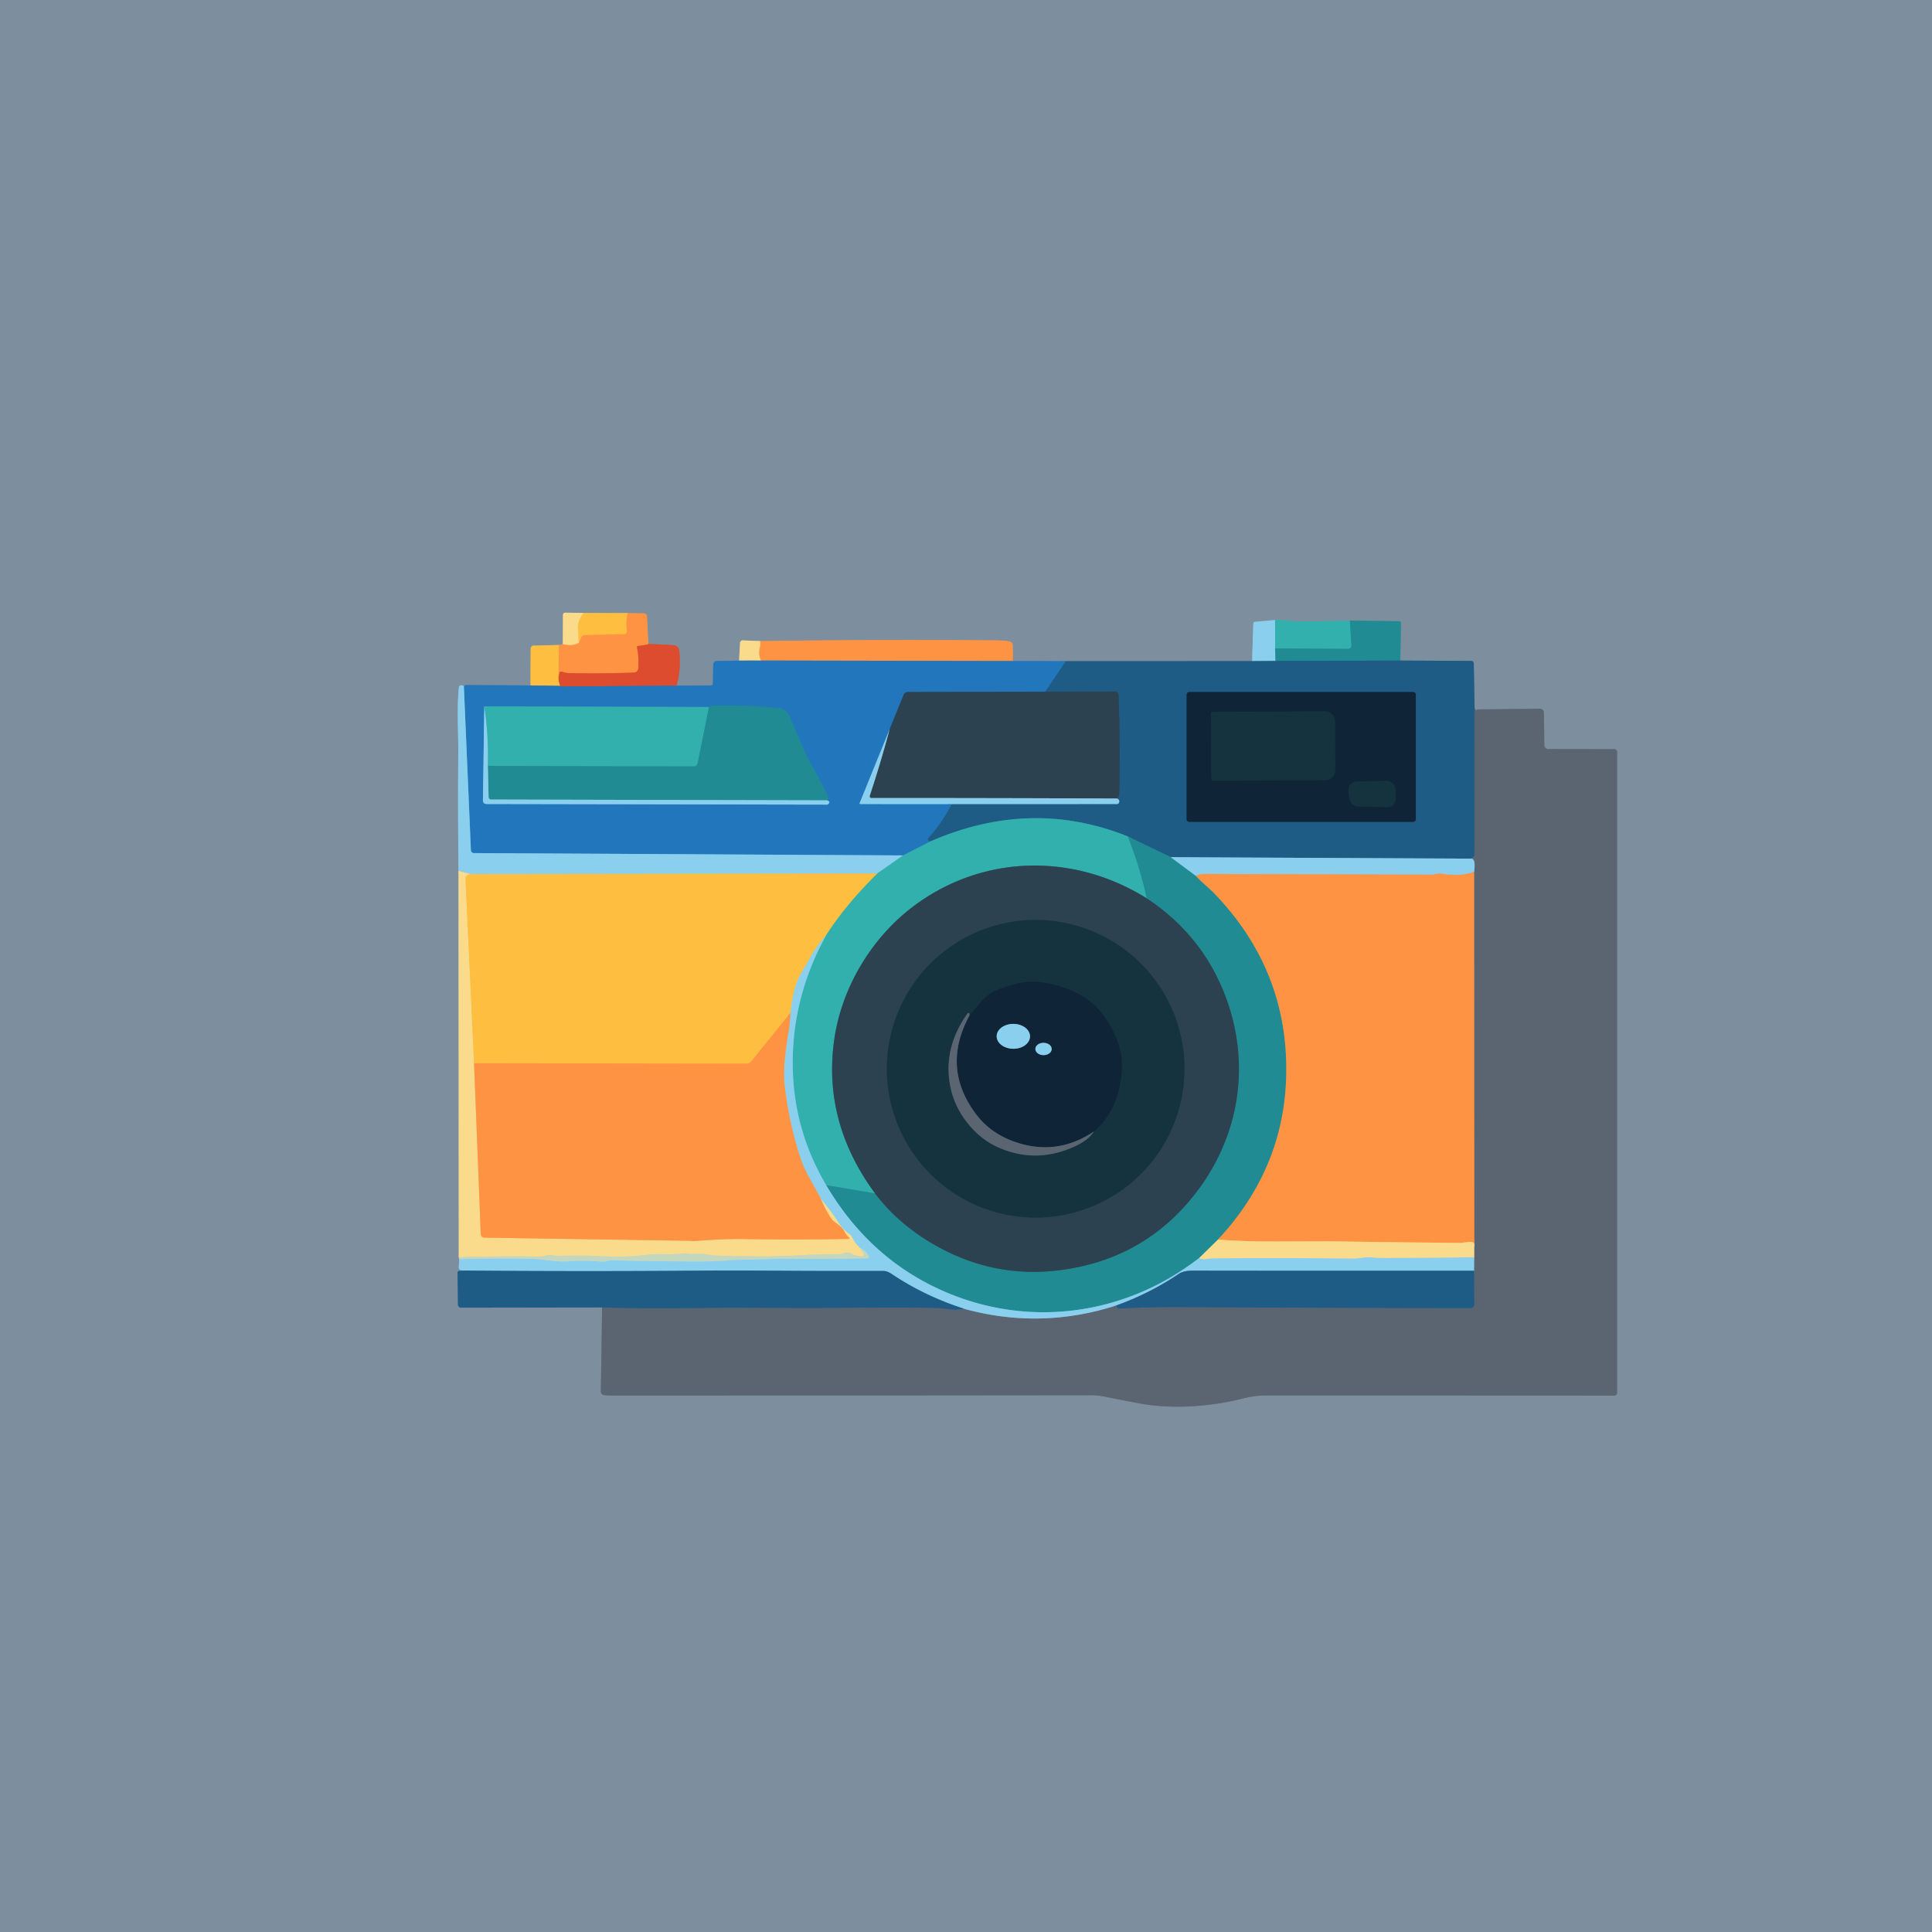 <?xml version="1.0" encoding="UTF-8" standalone="no"?>
<!DOCTYPE svg PUBLIC "-//W3C//DTD SVG 1.1//EN" "http://www.w3.org/Graphics/SVG/1.1/DTD/svg11.dtd">
<svg xmlns="http://www.w3.org/2000/svg" version="1.1" viewBox="0.00 0.00 626.00 626.00">
<g stroke-width="2.00" fill="none" stroke-linecap="butt">
<path stroke="#be9171" vector-effect="non-scaling-stroke" d="
  M 182.36 208.69
  Q 181.67 209.00 181.08 209.00"
/>
<path stroke="#bea66f" vector-effect="non-scaling-stroke" d="
  M 181.08 209.00
  L 172.91 209.18
  A 1.00 0.99 89.7 0 0 171.94 210.17
  L 171.88 222.09"
/>
<path stroke="#5082ad" vector-effect="non-scaling-stroke" d="
  M 171.88 222.09
  L 151.16 221.97
  Q 150.81 221.96 150.53 222.17
  Q 150.41 222.26 150.30 222.36"
/>
<path stroke="#84afc6" vector-effect="non-scaling-stroke" d="
  M 150.30 222.36
  Q 149.72 221.90 149.19 222.09
  Q 148.73 222.26 148.69 222.74
  C 147.96 229.98 148.55 237.10 148.49 244.30
  Q 148.34 263.34 148.57 282.21"
/>
<path stroke="#bcb495" vector-effect="non-scaling-stroke" d="
  M 148.57 282.21
  L 148.65 407.39"
/>
<path stroke="#a0b3af" vector-effect="non-scaling-stroke" d="
  M 148.65 407.39
  L 148.80 407.99"
/>
<path stroke="#84afc6" vector-effect="non-scaling-stroke" d="
  M 148.80 407.99
  L 148.65 410.75
  Q 148.62 411.31 149.14 411.52
  Q 149.65 411.73 150.46 411.68"
/>
<path stroke="#4e7592" vector-effect="non-scaling-stroke" d="
  M 150.46 411.68
  L 148.87 411.79
  Q 148.24 411.83 148.25 412.46
  L 148.39 422.71
  A 1.00 1.00 0.0 0 0 149.39 423.70
  L 195.10 423.63"
/>
<path stroke="#6c7a88" vector-effect="non-scaling-stroke" d="
  M 195.10 423.63
  L 194.68 450.87
  A 1.15 1.15 0.0 0 0 195.66 452.03
  Q 196.66 452.17 197.70 452.17
  Q 277.92 452.17 353.57 452.08
  Q 355.69 452.08 357.76 452.50
  Q 363.46 453.67 369.57 454.79
  C 379.29 456.58 391.80 455.95 402.93 453.09
  Q 406.59 452.15 410.40 452.15
  Q 466.91 452.14 523.02 452.21
  A 0.94 0.94 0.0 0 0 523.96 451.27
  L 523.95 243.60
  A 0.86 0.86 0.0 0 0 523.09 242.74
  L 501.67 242.71
  A 1.30 1.30 0.0 0 1 500.38 241.42
  L 500.26 231.13
  Q 500.25 229.61 498.73 229.63
  Q 489.12 229.78 479.19 229.85
  Q 479.02 229.85 478.86 229.89
  Q 478.72 229.92 478.61 230.00
  Q 478.21 230.26 477.97 229.84
  L 477.80 229.54"
/>
<path stroke="#4e7592" vector-effect="non-scaling-stroke" d="
  M 477.80 229.54
  L 477.52 214.94
  A 0.82 0.82 0.0 0 0 476.70 214.14
  L 453.71 214.03"
/>
<path stroke="#4f8d99" vector-effect="non-scaling-stroke" d="
  M 453.71 214.03
  L 453.92 201.82
  Q 453.93 201.30 453.41 201.30
  L 437.38 201.06"
/>
<path stroke="#589fa6" vector-effect="non-scaling-stroke" d="
  M 437.38 201.06
  Q 429.41 201.34 421.29 201.35
  Q 419.79 201.35 417.22 201.07
  Q 415.02 200.83 413.14 200.90"
/>
<path stroke="#84afc6" vector-effect="non-scaling-stroke" d="
  M 413.14 200.90
  L 406.63 201.49
  Q 406.10 201.54 406.09 202.06
  L 405.71 214.21"
/>
<path stroke="#4e7592" vector-effect="non-scaling-stroke" d="
  M 405.71 214.21
  L 345.35 214.23"
/>
<path stroke="#5082ad" vector-effect="non-scaling-stroke" d="
  M 345.35 214.23
  L 328.21 214.17"
/>
<path stroke="#be9171" vector-effect="non-scaling-stroke" d="
  M 328.21 214.17
  L 328.14 209.07
  A 1.29 1.29 0.0 0 0 327.05 207.82
  Q 325.03 207.51 322.75 207.49
  Q 284.50 207.17 246.31 207.73"
/>
<path stroke="#bcb495" vector-effect="non-scaling-stroke" d="
  M 246.31 207.73
  L 240.68 207.49
  A 0.85 0.84 2.8 0 0 239.80 208.28
  L 239.47 214.04"
/>
<path stroke="#5082ad" vector-effect="non-scaling-stroke" d="
  M 239.47 214.04
  L 232.29 214.17
  A 1.22 1.22 0.0 0 0 231.09 215.38
  L 231.00 221.46
  A 0.62 0.62 0.0 0 1 230.38 222.08
  L 219.24 222.16"
/>
<path stroke="#ad6d67" vector-effect="non-scaling-stroke" d="
  M 219.24 222.16
  Q 220.73 216.64 220.10 211.00
  Q 219.90 209.13 218.02 209.03
  L 210.08 208.62"
/>
<path stroke="#be9171" vector-effect="non-scaling-stroke" d="
  M 210.08 208.62
  L 209.64 199.82
  Q 209.59 198.74 208.51 198.73
  L 203.38 198.66"
/>
<path stroke="#bea66f" vector-effect="non-scaling-stroke" d="
  M 203.38 198.66
  L 188.99 198.60"
/>
<path stroke="#bcb495" vector-effect="non-scaling-stroke" d="
  M 188.99 198.60
  L 183.21 198.52
  Q 182.41 198.51 182.41 199.32
  L 182.36 208.69"
/>
<path stroke="#fccc66" vector-effect="non-scaling-stroke" d="
  M 188.99 198.60
  Q 187.11 201.54 187.25 203.50
  Q 187.42 205.79 187.57 208.30"
/>
<path stroke="#fcb767" vector-effect="non-scaling-stroke" d="
  M 187.57 208.30
  Q 185.32 209.54 182.36 208.69"
/>
<path stroke="#fea942" vector-effect="non-scaling-stroke" d="
  M 203.38 198.66
  Q 202.74 201.75 203.14 204.47
  A 0.89 0.88 -5.2 0 1 202.29 205.48
  L 189.43 205.80
  A 1.16 1.15 11.5 0 0 188.41 206.47
  L 187.57 208.30"
/>
<path stroke="#ee7039" vector-effect="non-scaling-stroke" d="
  M 210.08 208.62
  Q 210.06 208.91 206.76 209.29
  A 0.42 0.42 0.0 0 0 206.39 209.79
  Q 207.06 212.95 206.82 216.57
  A 1.45 1.45 0.0 0 1 205.43 217.92
  C 198.77 218.17 191.85 218.26 184.45 218.09
  C 183.63 218.07 182.92 217.95 182.13 217.65
  Q 181.39 217.37 181.22 218.15
  L 180.93 219.51"
/>
<path stroke="#fea942" vector-effect="non-scaling-stroke" d="
  M 180.93 219.51
  L 181.08 209.00"
/>
<path stroke="#909a7e" vector-effect="non-scaling-stroke" d="
  M 181.48 222.22
  L 171.88 222.09"
/>
<path stroke="#806175" vector-effect="non-scaling-stroke" d="
  M 219.24 222.16
  Q 213.68 222.17 208.00 222.23
  Q 194.87 222.37 181.74 222.41
  Q 181.62 222.41 181.55 222.32
  Q 181.51 222.27 181.48 222.22"
/>
<path stroke="#ee8538" vector-effect="non-scaling-stroke" d="
  M 181.48 222.22
  Q 180.95 220.88 180.93 219.51"
/>
<path stroke="#2069a1" vector-effect="non-scaling-stroke" d="
  M 345.35 214.23
  L 338.68 224.12"
/>
<path stroke="#285c86" vector-effect="non-scaling-stroke" d="
  M 338.68 224.12
  L 294.17 224.21
  A 1.51 1.50 10.9 0 0 292.79 225.14
  L 288.27 236.25"
/>
<path stroke="#56a3d5" vector-effect="non-scaling-stroke" d="
  M 288.27 236.25
  L 278.57 260.17
  Q 278.42 260.52 278.81 260.52
  L 308.36 260.54"
/>
<path stroke="#2069a1" vector-effect="non-scaling-stroke" d="
  M 308.36 260.54
  Q 305.43 266.44 300.88 271.46
  Q 300.53 271.85 300.79 272.30
  Q 301.06 272.76 301.68 272.53"
/>
<path stroke="#2a93b4" vector-effect="non-scaling-stroke" d="
  M 301.68 272.53
  L 292.59 277.17"
/>
<path stroke="#56a3d5" vector-effect="non-scaling-stroke" d="
  M 292.59 277.17
  L 153.52 276.42
  A 0.95 0.95 0.0 0 1 152.58 275.51
  L 150.30 222.36"
/>
<path stroke="#5ec0ce" vector-effect="non-scaling-stroke" d="
  M 292.59 277.17
  L 284.23 283.04"
/>
<path stroke="#c4c797" vector-effect="non-scaling-stroke" d="
  M 284.23 283.04
  L 152.44 283.22"
/>
<path stroke="#c2d5bd" vector-effect="non-scaling-stroke" d="
  M 152.44 283.22
  L 148.57 282.21"
/>
<path stroke="#5c899f" vector-effect="non-scaling-stroke" d="
  M 362.03 258.74
  Q 322.27 258.56 282.50 258.58
  Q 282.16 258.58 282.06 258.52
  A 0.62 0.61 -65.2 0 1 281.81 257.82
  Q 285.32 247.20 288.27 236.25"
/>
<path stroke="#8ea8a3" vector-effect="non-scaling-stroke" d="
  M 246.52 214.02
  L 239.47 214.04"
/>
<path stroke="#3d617c" vector-effect="non-scaling-stroke" d="
  M 477.80 229.54
  L 477.75 277.11
  A 0.95 0.92 -17.0 0 1 477.32 277.89
  L 476.81 278.22"
/>
<path stroke="#5496ba" vector-effect="non-scaling-stroke" d="
  M 476.81 278.22
  L 379.35 277.74"
/>
<path stroke="#20748d" vector-effect="non-scaling-stroke" d="
  M 379.35 277.74
  L 365.43 271.01"
/>
<path stroke="#28869a" vector-effect="non-scaling-stroke" d="
  M 365.43 271.01
  Q 334.15 258.48 301.68 272.53"
/>
<path stroke="#5496ba" vector-effect="non-scaling-stroke" d="
  M 308.36 260.54
  L 361.93 260.52
  A 0.69 0.68 -78.2 0 0 362.56 260.10
  Q 362.92 259.27 362.03 258.74"
/>
<path stroke="#264f6b" vector-effect="non-scaling-stroke" d="
  M 362.03 258.74
  Q 362.62 258.01 362.63 257.51
  Q 363.02 241.49 362.44 225.18
  A 1.17 1.16 -1.0 0 0 361.27 224.06
  L 338.68 224.12"
/>
<path stroke="#2a9ea1" vector-effect="non-scaling-stroke" d="
  M 365.43 271.01
  Q 369.32 280.81 371.59 291.10"
/>
<path stroke="#30797f" vector-effect="non-scaling-stroke" d="
  M 371.59 291.10
  C 347.79 276.18 318.31 276.88 296.01 293.62
  C 282.29 303.92 272.83 319.99 270.38 336.37
  Q 266.35 363.33 283.54 386.69"
/>
<path stroke="#2a9ea1" vector-effect="non-scaling-stroke" d="
  M 283.54 386.69
  L 267.69 384.01"
/>
<path stroke="#5ec0ce" vector-effect="non-scaling-stroke" d="
  M 267.69 384.01
  Q 255.18 362.88 257.10 337.76
  Q 258.47 319.85 267.63 303.05"
/>
<path stroke="#98b777" vector-effect="non-scaling-stroke" d="
  M 267.63 303.05
  Q 274.00 293.11 284.23 283.04"
/>
<path stroke="#90857f" vector-effect="non-scaling-stroke" d="
  M 328.21 214.17
  L 246.52 214.02"
/>
<path stroke="#fcb767" vector-effect="non-scaling-stroke" d="
  M 246.52 214.02
  C 245.91 212.43 245.77 211.60 246.18 209.78
  Q 246.40 208.77 246.31 207.73"
/>
<path stroke="#c4c797" vector-effect="non-scaling-stroke" d="
  M 267.63 303.05
  Q 264.51 306.55 262.17 310.85
  Q 261.64 311.81 259.51 315.50
  Q 257.03 319.78 256.13 328.17"
/>
<path stroke="#fea942" vector-effect="non-scaling-stroke" d="
  M 256.13 328.17
  L 243.45 343.88
  A 2.04 2.03 19.2 0 1 241.86 344.64
  L 153.60 344.51"
/>
<path stroke="#fccc66" vector-effect="non-scaling-stroke" d="
  M 152.44 283.22
  Q 151.67 283.36 151.18 283.81
  Q 150.80 284.16 150.82 284.68
  L 153.60 344.51"
/>
<path stroke="#fcb767" vector-effect="non-scaling-stroke" d="
  M 153.60 344.51
  L 155.77 399.78
  Q 155.82 401.01 157.05 401.02
  L 223.60 402.04
  Q 223.84 402.04 224.07 402.10
  Q 224.39 402.17 224.74 402.14
  C 230.06 401.76 235.44 401.38 240.75 401.47
  Q 257.81 401.77 274.87 401.43
  Q 275.58 401.42 275.05 400.95
  Q 274.20 400.20 273.71 399.20
  C 272.98 397.71 271.85 396.94 270.55 396.03
  Q 269.73 395.46 269.15 394.56
  Q 267.31 391.70 266.01 388.50"
/>
<path stroke="#c2d5bd" vector-effect="non-scaling-stroke" d="
  M 266.01 388.50
  Q 269.46 392.56 272.28 396.97
  Q 273.09 398.24 275.45 399.98
  Q 275.85 400.28 276.06 400.73
  Q 276.96 402.70 278.60 404.27"
/>
<path stroke="#dfd9a5" vector-effect="non-scaling-stroke" d="
  M 278.60 404.27
  L 279.78 406.00
  A 0.72 0.72 0.0 0 1 279.15 407.12
  Q 277.37 407.05 275.83 406.18
  C 275.00 405.72 273.97 405.71 273.14 406.13
  Q 272.61 406.41 272.01 406.39
  C 263.89 406.18 255.71 407.19 247.71 407.09
  Q 240.41 406.99 233.44 406.88
  Q 231.36 406.85 229.16 406.45
  Q 226.98 406.06 224.86 406.29
  C 223.64 406.43 222.68 406.01 221.46 406.15
  Q 218.55 406.48 215.42 406.38
  Q 212.13 406.28 209.43 406.60
  Q 202.83 407.39 195.97 407.05
  Q 189.06 406.71 181.06 406.92
  C 179.71 406.96 178.31 406.34 177.03 406.76
  Q 175.75 407.19 174.41 407.17
  Q 161.59 406.95 148.65 407.39"
/>
<path stroke="#56aec1" vector-effect="non-scaling-stroke" d="
  M 379.35 277.74
  L 387.57 283.85"
/>
<path stroke="#90906c" vector-effect="non-scaling-stroke" d="
  M 387.57 283.85
  C 389.32 285.89 391.75 287.70 393.24 289.25
  Q 417.53 314.30 416.77 348.49
  Q 416.10 378.63 394.63 401.67"
/>
<path stroke="#8eb390" vector-effect="non-scaling-stroke" d="
  M 394.63 401.67
  L 388.59 407.60"
/>
<path stroke="#56aec1" vector-effect="non-scaling-stroke" d="
  M 388.59 407.60
  Q 381.94 412.66 375.33 416.07
  C 354.21 426.95 330.00 428.17 308.03 419.33
  Q 282.49 409.04 267.69 384.01"
/>
<path stroke="#276772" vector-effect="non-scaling-stroke" d="
  M 283.54 386.69
  Q 290.66 396.14 301.75 402.74
  Q 321.32 414.38 343.41 411.56
  Q 368.78 408.33 384.88 389.69
  C 400.93 371.13 405.70 346.84 397.47 323.91
  Q 390.10 303.38 371.59 291.10"
/>
<path stroke="#20748d" vector-effect="non-scaling-stroke" d="
  M 453.71 214.03
  L 413.28 214.15"
/>
<path stroke="#56aec1" vector-effect="non-scaling-stroke" d="
  M 413.15 210.10
  L 413.28 214.15"
/>
<path stroke="#5496ba" vector-effect="non-scaling-stroke" d="
  M 413.28 214.15
  L 405.71 214.21"
/>
<path stroke="#c4b299" vector-effect="non-scaling-stroke" d="
  M 477.63 282.52
  Q 473.17 284.10 466.76 283.06
  C 465.98 282.93 464.90 283.40 464.06 283.40
  Q 427.41 283.25 390.75 283.17
  Q 388.40 283.16 387.57 283.85"
/>
<path stroke="#3d617c" vector-effect="non-scaling-stroke" d="
  M 195.10 423.63
  Q 208.15 424.06 231.50 423.74
  Q 237.18 423.67 256.49 423.79
  C 271.31 423.89 288.16 423.42 304.04 423.82
  Q 304.56 423.84 308.19 424.25
  Q 310.42 424.51 312.40 424.07"
/>
<path stroke="#739bb0" vector-effect="non-scaling-stroke" d="
  M 312.40 424.07
  Q 337.29 430.91 361.95 422.90"
/>
<path stroke="#3d617c" vector-effect="non-scaling-stroke" d="
  M 361.95 422.90
  Q 361.75 423.24 361.92 423.55
  A 0.83 0.82 74.0 0 0 362.69 423.98
  Q 372.84 423.46 383.00 423.52
  Q 432.11 423.79 476.56 423.84
  A 1.10 1.10 0.0 0 0 477.66 422.74
  L 477.61 411.74"
/>
<path stroke="#739bb0" vector-effect="non-scaling-stroke" d="
  M 477.61 411.74
  L 477.65 407.36"
/>
<path stroke="#aba07e" vector-effect="non-scaling-stroke" d="
  M 477.65 407.36
  L 477.68 403.90"
/>
<path stroke="#ad7d5a" vector-effect="non-scaling-stroke" d="
  M 477.68 403.90
  L 477.63 282.52"
/>
<path stroke="#739bb0" vector-effect="non-scaling-stroke" d="
  M 477.63 282.52
  Q 478.21 278.37 476.81 278.22"
/>
<path stroke="#c2d5bd" vector-effect="non-scaling-stroke" d="
  M 388.59 407.60
  Q 389.32 408.16 390.88 407.92
  Q 392.27 407.71 393.59 407.70
  Q 416.46 407.56 438.65 407.77
  C 440.61 407.79 442.43 407.17 444.35 407.40
  Q 445.96 407.59 447.60 407.59
  Q 462.64 407.58 477.65 407.36"
/>
<path stroke="#5496ba" vector-effect="non-scaling-stroke" d="
  M 477.61 411.74
  Q 431.96 411.77 386.50 411.71
  Q 383.50 411.71 381.98 412.74
  Q 372.64 419.04 361.95 422.90"
/>
<path stroke="#5496ba" vector-effect="non-scaling-stroke" d="
  M 312.40 424.07
  Q 299.65 419.98 288.96 412.82
  Q 287.43 411.80 286.25 411.80
  Q 266.75 411.86 247.25 411.71
  Q 237.07 411.63 227.25 411.71
  Q 188.85 412.02 150.46 411.68"
/>
<path stroke="#a7d4d7" vector-effect="non-scaling-stroke" d="
  M 148.80 407.99
  Q 160.23 407.68 171.77 407.88
  C 174.47 407.93 177.00 408.30 179.63 408.59
  Q 182.01 408.85 185.56 408.61
  Q 189.81 408.33 194.99 408.79
  C 196.21 408.90 197.01 408.34 198.17 408.37
  Q 211.37 408.67 225.16 408.73
  Q 231.10 408.75 236.45 408.35
  C 239.98 408.08 243.17 408.20 246.67 408.05
  Q 251.76 407.84 254.34 407.86
  Q 267.35 407.98 281.04 407.72
  A 0.51 0.51 0.0 0 0 281.47 406.95
  Q 280.39 405.14 278.60 404.27"
/>
<path stroke="#c4b299" vector-effect="non-scaling-stroke" d="
  M 266.01 388.50
  Q 264.20 385.16 262.32 381.81
  Q 260.26 378.14 259.16 374.68
  Q 255.47 363.05 254.18 351.21
  Q 253.55 345.46 255.60 333.76
  Q 255.83 332.45 256.13 328.17"
/>
<path stroke="#fcb767" vector-effect="non-scaling-stroke" d="
  M 477.68 403.90
  Q 478.27 402.00 475.26 402.48
  Q 473.62 402.74 472.71 402.73
  Q 451.75 402.53 430.78 402.21
  Q 430.59 402.21 412.72 402.27
  Q 403.75 402.30 394.63 401.67"
/>
<path stroke="#2a9ea1" vector-effect="non-scaling-stroke" d="
  M 437.38 201.06
  L 437.87 209.17
  A 1.01 1.00 88.7 0 1 436.86 210.24
  L 413.15 210.10"
/>
<path stroke="#5ec0ce" vector-effect="non-scaling-stroke" d="
  M 413.15 210.10
  L 413.14 200.90"
/>
<path stroke="#2a93b4" vector-effect="non-scaling-stroke" d="
  M 229.69 229.08
  L 156.93 228.87"
/>
<path stroke="#56a3d5" vector-effect="non-scaling-stroke" d="
  M 156.93 228.87
  L 156.48 259.24
  Q 156.46 260.50 157.73 260.51
  L 267.98 260.71
  A 0.44 0.43 24.3 0 0 268.26 260.61
  Q 269.32 259.75 268.00 259.32"
/>
<path stroke="#2281a8" vector-effect="non-scaling-stroke" d="
  M 268.00 259.32
  Q 268.75 258.89 267.95 257.32
  Q 267.23 255.90 266.62 254.66
  Q 265.15 251.68 263.47 248.81
  Q 261.82 246.00 260.50 242.93
  Q 257.98 237.14 255.73 231.96
  Q 254.72 229.63 252.00 229.37
  Q 242.04 228.43 230.99 228.66
  Q 230.28 228.67 229.69 229.08"
/>
<path stroke="#56aec1" vector-effect="non-scaling-stroke" d="
  M 268.00 259.32
  L 159.10 259.06
  A 0.80 0.80 0.0 0 1 158.31 258.28
  L 158.07 248.15"
/>
<path stroke="#2a9ea1" vector-effect="non-scaling-stroke" d="
  M 158.07 248.15
  L 224.84 248.27
  A 1.17 1.17 0.0 0 0 225.99 247.33
  L 229.69 229.08"
/>
<path stroke="#5ec0ce" vector-effect="non-scaling-stroke" d="
  M 156.93 228.87
  Q 158.34 238.23 158.07 248.15"
/>
<path stroke="#17405f" vector-effect="non-scaling-stroke" d="
  M 458.75 225.11
  A 0.88 0.88 0.0 0 0 457.87 224.23
  L 385.37 224.23
  A 0.88 0.88 0.0 0 0 384.49 225.11
  L 384.49 265.41
  A 0.88 0.88 0.0 0 0 385.37 266.29
  L 457.87 266.29
  A 0.88 0.88 0.0 0 0 458.75 265.41
  L 458.75 225.11"
/>
<path stroke="#122c3b" vector-effect="non-scaling-stroke" d="
  M 392.39 231.21
  L 392.51 252.44
  A 0.52 0.52 0.0 0 0 393.03 252.96
  L 429.54 252.77
  A 3.31 3.13 89.7 0 0 432.65 249.44
  L 432.57 233.78
  A 3.31 3.13 89.7 0 0 429.42 230.49
  L 392.91 230.68
  A 0.52 0.52 0.0 0 0 392.39 231.21"
/>
<path stroke="#122c3b" vector-effect="non-scaling-stroke" d="
  M 439.68 253.21
  A 2.85 2.85 0.0 0 0 436.93 256.54
  L 437.35 258.96
  A 2.85 2.85 0.0 0 0 440.09 261.33
  L 449.37 261.55
  A 2.85 2.85 0.0 0 0 452.28 258.55
  L 452.13 255.70
  A 2.85 2.85 0.0 0 0 449.22 253.00
  L 439.68 253.21"
/>
<path stroke="#213b48" vector-effect="non-scaling-stroke" d="
  M 383.78 346.30
  A 48.21 48.21 0.0 0 0 335.57 298.09
  A 48.21 48.21 0.0 0 0 287.36 346.30
  A 48.21 48.21 0.0 0 0 335.57 394.51
  A 48.21 48.21 0.0 0 0 383.78 346.30"
/>
<path stroke="#384c58" vector-effect="non-scaling-stroke" d="
  M 314.10 329.07
  Q 314.21 328.56 314.07 328.35
  A 0.34 0.33 -43.4 0 0 313.52 328.34
  Q 305.16 340.09 308.13 353.00
  C 309.94 360.85 315.87 368.22 322.89 371.50
  Q 335.40 377.34 348.26 371.43
  Q 352.71 369.39 354.44 366.62"
/>
<path stroke="#122c3b" vector-effect="non-scaling-stroke" d="
  M 354.44 366.62
  Q 360.96 361.07 362.85 351.62
  Q 364.60 342.86 361.57 336.05
  C 358.67 329.55 354.99 324.61 348.27 321.47
  Q 342.15 318.61 335.94 318.15
  C 331.53 317.82 327.10 319.23 323.04 320.82
  C 318.89 322.45 316.97 325.92 314.10 329.07"
/>
<path stroke="#354554" vector-effect="non-scaling-stroke" d="
  M 354.44 366.62
  Q 342.94 374.35 330.02 370.37
  Q 321.35 367.70 316.36 361.15
  Q 304.91 346.10 314.10 329.07"
/>
<path stroke="#4d7a93" vector-effect="non-scaling-stroke" d="
  M 333.74 335.828
  A 5.40 4.03 0.4 0 0 328.368 331.76
  A 5.40 4.03 0.4 0 0 322.94 335.752
  A 5.40 4.03 0.4 0 0 328.312 339.82
  A 5.40 4.03 0.4 0 0 333.74 335.828"
/>
<path stroke="#4d7a93" vector-effect="non-scaling-stroke" d="
  M 340.76 339.895
  A 2.64 1.99 0.1 0 0 338.123 337.9
  A 2.64 1.99 0.1 0 0 335.48 339.885
  A 2.64 1.99 0.1 0 0 338.116 341.88
  A 2.64 1.99 0.1 0 0 340.76 339.895"
/>
</g>
<path fill="#7d8e9e" d="
  M 0.00 0.00
  L 626.00 0.00
  L 626.00 626.00
  L 0.00 626.00
  L 0.00 0.00
  Z
  M 182.36 208.69
  Q 181.67 209.00 181.08 209.00
  L 172.91 209.18
  A 1.00 0.99 89.7 0 0 171.94 210.17
  L 171.88 222.09
  L 151.16 221.97
  Q 150.81 221.96 150.53 222.17
  Q 150.41 222.26 150.30 222.36
  Q 149.72 221.90 149.19 222.09
  Q 148.73 222.26 148.69 222.74
  C 147.96 229.98 148.55 237.10 148.49 244.30
  Q 148.34 263.34 148.57 282.21
  L 148.65 407.39
  L 148.80 407.99
  L 148.65 410.75
  Q 148.62 411.31 149.14 411.52
  Q 149.65 411.73 150.46 411.68
  L 148.87 411.79
  Q 148.24 411.83 148.25 412.46
  L 148.39 422.71
  A 1.00 1.00 0.0 0 0 149.39 423.70
  L 195.10 423.63
  L 194.68 450.87
  A 1.15 1.15 0.0 0 0 195.66 452.03
  Q 196.66 452.17 197.70 452.17
  Q 277.92 452.17 353.57 452.08
  Q 355.69 452.08 357.76 452.50
  Q 363.46 453.67 369.57 454.79
  C 379.29 456.58 391.80 455.95 402.93 453.09
  Q 406.59 452.15 410.40 452.15
  Q 466.91 452.14 523.02 452.21
  A 0.94 0.94 0.0 0 0 523.96 451.27
  L 523.95 243.60
  A 0.86 0.86 0.0 0 0 523.09 242.74
  L 501.67 242.71
  A 1.30 1.30 0.0 0 1 500.38 241.42
  L 500.26 231.13
  Q 500.25 229.61 498.73 229.63
  Q 489.12 229.78 479.19 229.85
  Q 479.02 229.85 478.86 229.89
  Q 478.72 229.92 478.61 230.00
  Q 478.21 230.26 477.97 229.84
  L 477.80 229.54
  L 477.52 214.94
  A 0.82 0.82 0.0 0 0 476.70 214.14
  L 453.71 214.03
  L 453.92 201.82
  Q 453.93 201.30 453.41 201.30
  L 437.38 201.06
  Q 429.41 201.34 421.29 201.35
  Q 419.79 201.35 417.22 201.07
  Q 415.02 200.83 413.14 200.90
  L 406.63 201.49
  Q 406.10 201.54 406.09 202.06
  L 405.71 214.21
  L 345.35 214.23
  L 328.21 214.17
  L 328.14 209.07
  A 1.29 1.29 0.0 0 0 327.05 207.82
  Q 325.03 207.51 322.75 207.49
  Q 284.50 207.17 246.31 207.73
  L 240.68 207.49
  A 0.85 0.84 2.8 0 0 239.80 208.28
  L 239.47 214.04
  L 232.29 214.17
  A 1.22 1.22 0.0 0 0 231.09 215.38
  L 231.00 221.46
  A 0.62 0.62 0.0 0 1 230.38 222.08
  L 219.24 222.16
  Q 220.73 216.64 220.10 211.00
  Q 219.90 209.13 218.02 209.03
  L 210.08 208.62
  L 209.64 199.82
  Q 209.59 198.74 208.51 198.73
  L 203.38 198.66
  L 188.99 198.60
  L 183.21 198.52
  Q 182.41 198.51 182.41 199.32
  L 182.36 208.69
  Z"
/>
<path fill="#fada8b" d="
  M 188.99 198.60
  Q 187.11 201.54 187.25 203.50
  Q 187.42 205.79 187.57 208.30
  Q 185.32 209.54 182.36 208.69
  L 182.41 199.32
  Q 182.41 198.51 183.21 198.52
  L 188.99 198.60
  Z"
/>
<path fill="#febe40" d="
  M 188.99 198.60
  L 203.38 198.66
  Q 202.74 201.75 203.14 204.47
  A 0.89 0.88 -5.2 0 1 202.29 205.48
  L 189.43 205.80
  A 1.16 1.15 11.5 0 0 188.41 206.47
  L 187.57 208.30
  Q 187.42 205.79 187.25 203.50
  Q 187.11 201.54 188.99 198.60
  Z"
/>
<path fill="#fe9443" d="
  M 210.08 208.62
  Q 210.06 208.91 206.76 209.29
  A 0.42 0.42 0.0 0 0 206.39 209.79
  Q 207.06 212.95 206.82 216.57
  A 1.45 1.45 0.0 0 1 205.43 217.92
  C 198.77 218.17 191.85 218.26 184.45 218.09
  C 183.63 218.07 182.92 217.95 182.13 217.65
  Q 181.39 217.37 181.22 218.15
  L 180.93 219.51
  L 181.08 209.00
  Q 181.67 209.00 182.36 208.69
  Q 185.32 209.54 187.57 208.30
  L 188.41 206.47
  A 1.16 1.15 11.5 0 1 189.43 205.80
  L 202.29 205.48
  A 0.89 0.88 -5.2 0 0 203.14 204.47
  Q 202.74 201.75 203.38 198.66
  L 208.51 198.73
  Q 209.59 198.74 209.64 199.82
  L 210.08 208.62
  Z"
/>
<path fill="#32b0ad" d="
  M 437.38 201.06
  L 437.87 209.17
  A 1.01 1.00 88.7 0 1 436.86 210.24
  L 413.15 210.10
  L 413.14 200.90
  Q 415.02 200.83 417.22 201.07
  Q 419.79 201.35 421.29 201.35
  Q 429.41 201.34 437.38 201.06
  Z"
/>
<path fill="#8ad0ee" d="
  M 413.14 200.90
  L 413.15 210.10
  L 413.28 214.15
  L 405.71 214.21
  L 406.09 202.06
  Q 406.10 201.54 406.63 201.49
  L 413.14 200.90
  Z"
/>
<path fill="#218b94" d="
  M 453.71 214.03
  L 413.28 214.15
  L 413.15 210.10
  L 436.86 210.24
  A 1.01 1.00 88.7 0 0 437.87 209.17
  L 437.38 201.06
  L 453.41 201.30
  Q 453.93 201.30 453.92 201.82
  L 453.71 214.03
  Z"
/>
<path fill="#fe9443" d="
  M 328.21 214.17
  L 246.52 214.02
  C 245.91 212.43 245.77 211.60 246.18 209.78
  Q 246.40 208.77 246.31 207.73
  Q 284.50 207.17 322.75 207.49
  Q 325.03 207.51 327.05 207.82
  A 1.29 1.29 0.0 0 1 328.14 209.07
  L 328.21 214.17
  Z"
/>
<path fill="#fada8b" d="
  M 246.31 207.73
  Q 246.40 208.77 246.18 209.78
  C 245.77 211.60 245.91 212.43 246.52 214.02
  L 239.47 214.04
  L 239.80 208.28
  A 0.85 0.84 2.8 0 1 240.68 207.49
  L 246.31 207.73
  Z"
/>
<path fill="#dd4c2f" d="
  M 210.08 208.62
  L 218.02 209.03
  Q 219.90 209.13 220.10 211.00
  Q 220.73 216.64 219.24 222.16
  Q 213.68 222.17 208.00 222.23
  Q 194.87 222.37 181.74 222.41
  Q 181.62 222.41 181.55 222.32
  Q 181.51 222.27 181.48 222.22
  Q 180.95 220.88 180.93 219.51
  L 181.22 218.15
  Q 181.39 217.37 182.13 217.65
  C 182.92 217.95 183.63 218.07 184.45 218.09
  C 191.85 218.26 198.77 218.17 205.43 217.92
  A 1.45 1.45 0.0 0 0 206.82 216.57
  Q 207.06 212.95 206.39 209.79
  A 0.42 0.42 0.0 0 1 206.76 209.29
  Q 210.06 208.91 210.08 208.62
  Z"
/>
<path fill="#febe40" d="
  M 181.08 209.00
  L 180.93 219.51
  Q 180.95 220.88 181.48 222.22
  L 171.88 222.09
  L 171.94 210.17
  A 1.00 0.99 89.7 0 1 172.91 209.18
  L 181.08 209.00
  Z"
/>
<path fill="#2276bb" d="
  M 239.47 214.04
  L 246.52 214.02
  L 328.21 214.17
  L 345.35 214.23
  L 338.68 224.12
  L 294.17 224.21
  A 1.51 1.50 10.9 0 0 292.79 225.14
  L 288.27 236.25
  L 278.57 260.17
  Q 278.42 260.52 278.81 260.52
  L 308.36 260.54
  Q 305.43 266.44 300.88 271.46
  Q 300.53 271.85 300.79 272.30
  Q 301.06 272.76 301.68 272.53
  L 292.59 277.17
  L 153.52 276.42
  A 0.95 0.95 0.0 0 1 152.58 275.51
  L 150.30 222.36
  Q 150.41 222.26 150.53 222.17
  Q 150.81 221.96 151.16 221.97
  L 171.88 222.09
  L 181.48 222.22
  Q 181.51 222.27 181.55 222.32
  Q 181.62 222.41 181.74 222.41
  Q 194.87 222.37 208.00 222.23
  Q 213.68 222.17 219.24 222.16
  L 230.38 222.08
  A 0.62 0.62 0.0 0 0 231.00 221.46
  L 231.09 215.38
  A 1.22 1.22 0.0 0 1 232.29 214.17
  L 239.47 214.04
  Z
  M 229.69 229.08
  L 156.93 228.87
  L 156.48 259.24
  Q 156.46 260.50 157.73 260.51
  L 267.98 260.71
  A 0.44 0.43 24.3 0 0 268.26 260.61
  Q 269.32 259.75 268.00 259.32
  Q 268.75 258.89 267.95 257.32
  Q 267.23 255.90 266.62 254.66
  Q 265.15 251.68 263.47 248.81
  Q 261.82 246.00 260.50 242.93
  Q 257.98 237.14 255.73 231.96
  Q 254.72 229.63 252.00 229.37
  Q 242.04 228.43 230.99 228.66
  Q 230.28 228.67 229.69 229.08
  Z"
/>
<path fill="#1e5c86" d="
  M 453.71 214.03
  L 476.70 214.14
  A 0.82 0.82 0.0 0 1 477.52 214.94
  L 477.80 229.54
  L 477.75 277.11
  A 0.95 0.92 -17.0 0 1 477.32 277.89
  L 476.81 278.22
  L 379.35 277.74
  L 365.43 271.01
  Q 334.15 258.48 301.68 272.53
  Q 301.06 272.76 300.79 272.30
  Q 300.53 271.85 300.88 271.46
  Q 305.43 266.44 308.36 260.54
  L 361.93 260.52
  A 0.69 0.68 -78.2 0 0 362.56 260.10
  Q 362.92 259.27 362.03 258.74
  Q 362.62 258.01 362.63 257.51
  Q 363.02 241.49 362.44 225.18
  A 1.17 1.16 -1.0 0 0 361.27 224.06
  L 338.68 224.12
  L 345.35 214.23
  L 405.71 214.21
  L 413.28 214.15
  L 453.71 214.03
  Z
  M 458.75 225.11
  A 0.88 0.88 0.0 0 0 457.87 224.23
  L 385.37 224.23
  A 0.88 0.88 0.0 0 0 384.49 225.11
  L 384.49 265.41
  A 0.88 0.88 0.0 0 0 385.37 266.29
  L 457.87 266.29
  A 0.88 0.88 0.0 0 0 458.75 265.41
  L 458.75 225.11
  Z"
/>
<path fill="#8ad0ee" d="
  M 150.30 222.36
  L 152.58 275.51
  A 0.95 0.95 0.0 0 0 153.52 276.42
  L 292.59 277.17
  L 284.23 283.04
  L 152.44 283.22
  L 148.57 282.21
  Q 148.34 263.34 148.49 244.30
  C 148.55 237.10 147.96 229.98 148.69 222.74
  Q 148.73 222.26 149.19 222.09
  Q 149.72 221.90 150.30 222.36
  Z"
/>
<path fill="#2d4250" d="
  M 362.03 258.74
  Q 322.27 258.56 282.50 258.58
  Q 282.16 258.58 282.06 258.52
  A 0.62 0.61 -65.2 0 1 281.81 257.82
  Q 285.32 247.20 288.27 236.25
  L 292.79 225.14
  A 1.51 1.50 10.9 0 1 294.17 224.21
  L 338.68 224.12
  L 361.27 224.06
  A 1.17 1.16 -1.0 0 1 362.44 225.18
  Q 363.02 241.49 362.63 257.51
  Q 362.62 258.01 362.03 258.74
  Z"
/>
<path fill="#0f2437" d="
  M 458.75 265.41
  A 0.88 0.88 0.0 0 1 457.87 266.29
  L 385.37 266.29
  A 0.88 0.88 0.0 0 1 384.49 265.41
  L 384.49 225.11
  A 0.88 0.88 0.0 0 1 385.37 224.23
  L 457.87 224.23
  A 0.88 0.88 0.0 0 1 458.75 225.11
  L 458.75 265.41
  Z
  M 392.39 231.21
  L 392.51 252.44
  A 0.52 0.52 0.0 0 0 393.03 252.96
  L 429.54 252.77
  A 3.31 3.13 89.7 0 0 432.65 249.44
  L 432.57 233.78
  A 3.31 3.13 89.7 0 0 429.42 230.49
  L 392.91 230.68
  A 0.52 0.52 0.0 0 0 392.39 231.21
  Z
  M 439.68 253.21
  A 2.85 2.85 0.0 0 0 436.93 256.54
  L 437.35 258.96
  A 2.85 2.85 0.0 0 0 440.09 261.33
  L 449.37 261.55
  A 2.85 2.85 0.0 0 0 452.28 258.55
  L 452.13 255.70
  A 2.85 2.85 0.0 0 0 449.22 253.00
  L 439.68 253.21
  Z"
/>
<path fill="#218b94" d="
  M 268.00 259.32
  L 159.10 259.06
  A 0.80 0.80 0.0 0 1 158.31 258.28
  L 158.07 248.15
  L 224.84 248.27
  A 1.17 1.17 0.0 0 0 225.99 247.33
  L 229.69 229.08
  Q 230.28 228.67 230.99 228.66
  Q 242.04 228.43 252.00 229.37
  Q 254.72 229.63 255.73 231.96
  Q 257.98 237.14 260.50 242.93
  Q 261.82 246.00 263.47 248.81
  Q 265.15 251.68 266.62 254.66
  Q 267.23 255.90 267.95 257.32
  Q 268.75 258.89 268.00 259.32
  Z"
/>
<path fill="#8ad0ee" d="
  M 156.93 228.87
  Q 158.34 238.23 158.07 248.15
  L 158.31 258.28
  A 0.80 0.80 0.0 0 0 159.10 259.06
  L 268.00 259.32
  Q 269.32 259.75 268.26 260.61
  A 0.44 0.43 24.3 0 1 267.98 260.71
  L 157.73 260.51
  Q 156.46 260.50 156.48 259.24
  L 156.93 228.87
  Z"
/>
<path fill="#32b0ad" d="
  M 229.69 229.08
  L 225.99 247.33
  A 1.17 1.17 0.0 0 1 224.84 248.27
  L 158.07 248.15
  Q 158.34 238.23 156.93 228.87
  L 229.69 229.08
  Z"
/>
<path fill="#5b6571" d="
  M 477.80 229.54
  L 477.97 229.84
  Q 478.21 230.26 478.61 230.00
  Q 478.72 229.92 478.86 229.89
  Q 479.02 229.85 479.19 229.85
  Q 489.12 229.78 498.73 229.63
  Q 500.25 229.61 500.26 231.13
  L 500.38 241.42
  A 1.30 1.30 0.0 0 0 501.67 242.71
  L 523.09 242.74
  A 0.86 0.86 0.0 0 1 523.95 243.60
  L 523.96 451.27
  A 0.94 0.94 0.0 0 1 523.02 452.21
  Q 466.91 452.14 410.40 452.15
  Q 406.59 452.15 402.93 453.09
  C 391.80 455.95 379.29 456.58 369.57 454.79
  Q 363.46 453.67 357.76 452.50
  Q 355.69 452.08 353.57 452.08
  Q 277.92 452.17 197.70 452.17
  Q 196.66 452.17 195.66 452.03
  A 1.15 1.15 0.0 0 1 194.68 450.87
  L 195.10 423.63
  Q 208.15 424.06 231.50 423.74
  Q 237.18 423.67 256.49 423.79
  C 271.31 423.89 288.16 423.42 304.04 423.82
  Q 304.56 423.84 308.19 424.25
  Q 310.42 424.51 312.40 424.07
  Q 337.29 430.91 361.95 422.90
  Q 361.75 423.24 361.92 423.55
  A 0.83 0.82 74.0 0 0 362.69 423.98
  Q 372.84 423.46 383.00 423.52
  Q 432.11 423.79 476.56 423.84
  A 1.10 1.10 0.0 0 0 477.66 422.74
  L 477.61 411.74
  L 477.65 407.36
  L 477.68 403.90
  L 477.63 282.52
  Q 478.21 278.37 476.81 278.22
  L 477.32 277.89
  A 0.95 0.92 -17.0 0 0 477.75 277.11
  L 477.80 229.54
  Z"
/>
<path fill="#14333f" d="
  M 392.39 231.21
  A 0.52 0.52 0.0 0 1 392.91 230.68
  L 429.42 230.49
  A 3.31 3.13 89.7 0 1 432.57 233.78
  L 432.65 249.44
  A 3.31 3.13 89.7 0 1 429.54 252.77
  L 393.03 252.96
  A 0.52 0.52 0.0 0 1 392.51 252.44
  L 392.39 231.21
  Z"
/>
<path fill="#8ad0ee" d="
  M 288.27 236.25
  Q 285.32 247.20 281.81 257.82
  A 0.62 0.61 -65.2 0 0 282.06 258.52
  Q 282.16 258.58 282.50 258.58
  Q 322.27 258.56 362.03 258.74
  Q 362.92 259.27 362.56 260.10
  A 0.69 0.68 -78.2 0 1 361.93 260.52
  L 308.36 260.54
  L 278.81 260.52
  Q 278.42 260.52 278.57 260.17
  L 288.27 236.25
  Z"
/>
<path fill="#14333f" d="
  M 439.68 253.21
  L 449.22 253.00
  A 2.85 2.85 0.0 0 1 452.13 255.70
  L 452.28 258.55
  A 2.85 2.85 0.0 0 1 449.37 261.55
  L 440.09 261.33
  A 2.85 2.85 0.0 0 1 437.35 258.96
  L 436.93 256.54
  A 2.85 2.85 0.0 0 1 439.68 253.21
  Z"
/>
<path fill="#32b0ad" d="
  M 365.43 271.01
  Q 369.32 280.81 371.59 291.10
  C 347.79 276.18 318.31 276.88 296.01 293.62
  C 282.29 303.92 272.83 319.99 270.38 336.37
  Q 266.35 363.33 283.54 386.69
  L 267.69 384.01
  Q 255.18 362.88 257.10 337.76
  Q 258.47 319.85 267.63 303.05
  Q 274.00 293.11 284.23 283.04
  L 292.59 277.17
  L 301.68 272.53
  Q 334.15 258.48 365.43 271.01
  Z"
/>
<path fill="#218b94" d="
  M 365.43 271.01
  L 379.35 277.74
  L 387.57 283.85
  C 389.32 285.89 391.75 287.70 393.24 289.25
  Q 417.53 314.30 416.77 348.49
  Q 416.10 378.63 394.63 401.67
  L 388.59 407.60
  Q 381.94 412.66 375.33 416.07
  C 354.21 426.95 330.00 428.17 308.03 419.33
  Q 282.49 409.04 267.69 384.01
  L 283.54 386.69
  Q 290.66 396.14 301.75 402.74
  Q 321.32 414.38 343.41 411.56
  Q 368.78 408.33 384.88 389.69
  C 400.93 371.13 405.70 346.84 397.47 323.91
  Q 390.10 303.38 371.59 291.10
  Q 369.32 280.81 365.43 271.01
  Z"
/>
<path fill="#8ad0ee" d="
  M 379.35 277.74
  L 476.81 278.22
  Q 478.21 278.37 477.63 282.52
  Q 473.17 284.10 466.76 283.06
  C 465.98 282.93 464.90 283.40 464.06 283.40
  Q 427.41 283.25 390.75 283.17
  Q 388.40 283.16 387.57 283.85
  L 379.35 277.74
  Z"
/>
<path fill="#2d4250" d="
  M 371.59 291.10
  Q 390.10 303.38 397.47 323.91
  C 405.70 346.84 400.93 371.13 384.88 389.69
  Q 368.78 408.33 343.41 411.56
  Q 321.32 414.38 301.75 402.74
  Q 290.66 396.14 283.54 386.69
  Q 266.35 363.33 270.38 336.37
  C 272.83 319.99 282.29 303.92 296.01 293.62
  C 318.31 276.88 347.79 276.18 371.59 291.10
  Z
  M 383.78 346.30
  A 48.21 48.21 0.0 0 0 335.57 298.09
  A 48.21 48.21 0.0 0 0 287.36 346.30
  A 48.21 48.21 0.0 0 0 335.57 394.51
  A 48.21 48.21 0.0 0 0 383.78 346.30
  Z"
/>
<path fill="#fe9443" d="
  M 477.63 282.52
  L 477.68 403.90
  Q 478.27 402.00 475.26 402.48
  Q 473.62 402.74 472.71 402.73
  Q 451.75 402.53 430.78 402.21
  Q 430.59 402.21 412.72 402.27
  Q 403.75 402.30 394.63 401.67
  Q 416.10 378.63 416.77 348.49
  Q 417.53 314.30 393.24 289.25
  C 391.75 287.70 389.32 285.89 387.57 283.85
  Q 388.40 283.16 390.75 283.17
  Q 427.41 283.25 464.06 283.40
  C 464.90 283.40 465.98 282.93 466.76 283.06
  Q 473.17 284.10 477.63 282.52
  Z"
/>
<path fill="#fada8b" d="
  M 148.57 282.21
  L 152.44 283.22
  Q 151.67 283.36 151.18 283.81
  Q 150.80 284.16 150.82 284.68
  L 153.60 344.51
  L 155.77 399.78
  Q 155.82 401.01 157.05 401.02
  L 223.60 402.04
  Q 223.84 402.04 224.07 402.10
  Q 224.39 402.17 224.74 402.14
  C 230.06 401.76 235.44 401.38 240.75 401.47
  Q 257.81 401.77 274.87 401.43
  Q 275.58 401.42 275.05 400.95
  Q 274.20 400.20 273.71 399.20
  C 272.98 397.71 271.85 396.94 270.55 396.03
  Q 269.73 395.46 269.15 394.56
  Q 267.31 391.70 266.01 388.50
  Q 269.46 392.56 272.28 396.97
  Q 273.09 398.24 275.45 399.98
  Q 275.85 400.28 276.06 400.73
  Q 276.96 402.70 278.60 404.27
  L 279.78 406.00
  A 0.72 0.72 0.0 0 1 279.15 407.12
  Q 277.37 407.05 275.83 406.18
  C 275.00 405.72 273.97 405.71 273.14 406.13
  Q 272.61 406.41 272.01 406.39
  C 263.89 406.18 255.71 407.19 247.71 407.09
  Q 240.41 406.99 233.44 406.88
  Q 231.36 406.85 229.16 406.45
  Q 226.98 406.06 224.86 406.29
  C 223.64 406.43 222.68 406.01 221.46 406.15
  Q 218.55 406.48 215.42 406.38
  Q 212.13 406.28 209.43 406.60
  Q 202.83 407.39 195.97 407.05
  Q 189.06 406.71 181.06 406.92
  C 179.71 406.96 178.31 406.34 177.03 406.76
  Q 175.75 407.19 174.41 407.17
  Q 161.59 406.95 148.65 407.39
  L 148.57 282.21
  Z"
/>
<path fill="#febe40" d="
  M 284.23 283.04
  Q 274.00 293.11 267.63 303.05
  Q 264.51 306.55 262.17 310.85
  Q 261.64 311.81 259.51 315.50
  Q 257.03 319.78 256.13 328.17
  L 243.45 343.88
  A 2.04 2.03 19.2 0 1 241.86 344.64
  L 153.60 344.51
  L 150.82 284.68
  Q 150.80 284.16 151.18 283.81
  Q 151.67 283.36 152.44 283.22
  L 284.23 283.04
  Z"
/>
<path fill="#14333f" d="
  M 383.78 346.30
  A 48.21 48.21 0.0 0 1 335.57 394.51
  A 48.21 48.21 0.0 0 1 287.36 346.30
  A 48.21 48.21 0.0 0 1 335.57 298.09
  A 48.21 48.21 0.0 0 1 383.78 346.30
  Z
  M 314.10 329.07
  Q 314.21 328.56 314.07 328.35
  A 0.34 0.33 -43.4 0 0 313.52 328.34
  Q 305.16 340.09 308.13 353.00
  C 309.94 360.85 315.87 368.22 322.89 371.50
  Q 335.40 377.34 348.26 371.43
  Q 352.71 369.39 354.44 366.62
  Q 360.96 361.07 362.85 351.62
  Q 364.60 342.86 361.57 336.05
  C 358.67 329.55 354.99 324.61 348.27 321.47
  Q 342.15 318.61 335.94 318.15
  C 331.53 317.82 327.10 319.23 323.04 320.82
  C 318.89 322.45 316.97 325.92 314.10 329.07
  Z"
/>
<path fill="#8ad0ee" d="
  M 267.63 303.05
  Q 258.47 319.85 257.10 337.76
  Q 255.18 362.88 267.69 384.01
  Q 282.49 409.04 308.03 419.33
  C 330.00 428.17 354.21 426.95 375.33 416.07
  Q 381.94 412.66 388.59 407.60
  Q 389.32 408.16 390.88 407.92
  Q 392.27 407.71 393.59 407.70
  Q 416.46 407.56 438.65 407.77
  C 440.61 407.79 442.43 407.17 444.35 407.40
  Q 445.96 407.59 447.60 407.59
  Q 462.64 407.58 477.65 407.36
  L 477.61 411.74
  Q 431.96 411.77 386.50 411.71
  Q 383.50 411.71 381.98 412.74
  Q 372.64 419.04 361.95 422.90
  Q 337.29 430.91 312.40 424.07
  Q 299.65 419.98 288.96 412.82
  Q 287.43 411.80 286.25 411.80
  Q 266.75 411.86 247.25 411.71
  Q 237.07 411.63 227.25 411.71
  Q 188.85 412.02 150.46 411.68
  Q 149.65 411.73 149.14 411.52
  Q 148.62 411.31 148.65 410.75
  L 148.80 407.99
  Q 160.23 407.68 171.77 407.88
  C 174.47 407.93 177.00 408.30 179.63 408.59
  Q 182.01 408.85 185.56 408.61
  Q 189.81 408.33 194.99 408.79
  C 196.21 408.90 197.01 408.34 198.17 408.37
  Q 211.37 408.67 225.16 408.73
  Q 231.10 408.75 236.45 408.35
  C 239.98 408.08 243.17 408.20 246.67 408.05
  Q 251.76 407.84 254.34 407.86
  Q 267.35 407.98 281.04 407.72
  A 0.51 0.51 0.0 0 0 281.47 406.95
  Q 280.39 405.14 278.60 404.27
  Q 276.96 402.70 276.06 400.73
  Q 275.85 400.28 275.45 399.98
  Q 273.09 398.24 272.28 396.97
  Q 269.46 392.56 266.01 388.50
  Q 264.20 385.16 262.32 381.81
  Q 260.26 378.14 259.16 374.68
  Q 255.47 363.05 254.18 351.21
  Q 253.55 345.46 255.60 333.76
  Q 255.83 332.45 256.13 328.17
  Q 257.03 319.78 259.51 315.50
  Q 261.64 311.81 262.17 310.85
  Q 264.51 306.55 267.63 303.05
  Z"
/>
<path fill="#0f2437" d="
  M 354.44 366.62
  Q 342.94 374.35 330.02 370.37
  Q 321.35 367.70 316.36 361.15
  Q 304.91 346.10 314.10 329.07
  C 316.97 325.92 318.89 322.45 323.04 320.82
  C 327.10 319.23 331.53 317.82 335.94 318.15
  Q 342.15 318.61 348.27 321.47
  C 354.99 324.61 358.67 329.55 361.57 336.05
  Q 364.60 342.86 362.85 351.62
  Q 360.96 361.07 354.44 366.62
  Z
  M 333.74 335.828
  A 5.40 4.03 0.4 0 0 328.368 331.76
  A 5.40 4.03 0.4 0 0 322.94 335.752
  A 5.40 4.03 0.4 0 0 328.312 339.82
  A 5.40 4.03 0.4 0 0 333.74 335.828
  Z
  M 340.76 339.895
  A 2.64 1.99 0.1 0 0 338.123 337.9
  A 2.64 1.99 0.1 0 0 335.48 339.885
  A 2.64 1.99 0.1 0 0 338.116 341.88
  A 2.64 1.99 0.1 0 0 340.76 339.895
  Z"
/>
<path fill="#fe9443" d="
  M 256.13 328.17
  Q 255.83 332.45 255.60 333.76
  Q 253.55 345.46 254.18 351.21
  Q 255.47 363.05 259.16 374.68
  Q 260.26 378.14 262.32 381.81
  Q 264.20 385.16 266.01 388.50
  Q 267.31 391.70 269.15 394.56
  Q 269.73 395.46 270.55 396.03
  C 271.85 396.94 272.98 397.71 273.71 399.20
  Q 274.20 400.20 275.05 400.95
  Q 275.58 401.42 274.87 401.43
  Q 257.81 401.77 240.75 401.47
  C 235.44 401.38 230.06 401.76 224.74 402.14
  Q 224.39 402.17 224.07 402.10
  Q 223.84 402.04 223.60 402.04
  L 157.05 401.02
  Q 155.82 401.01 155.77 399.78
  L 153.60 344.51
  L 241.86 344.64
  A 2.04 2.03 19.2 0 0 243.45 343.88
  L 256.13 328.17
  Z"
/>
<path fill="#5b6571" d="
  M 314.10 329.07
  Q 304.91 346.10 316.36 361.15
  Q 321.35 367.70 330.02 370.37
  Q 342.94 374.35 354.44 366.62
  Q 352.71 369.39 348.26 371.43
  Q 335.40 377.34 322.89 371.50
  C 315.87 368.22 309.94 360.85 308.13 353.00
  Q 305.16 340.09 313.52 328.34
  A 0.34 0.33 -43.4 0 1 314.07 328.35
  Q 314.21 328.56 314.10 329.07
  Z"
/>
<ellipse fill="#8ad0ee" cx="0.00" cy="0.00" transform="translate(328.34,335.79) rotate(0.4)" rx="5.40" ry="4.03"/>
<ellipse fill="#8ad0ee" cx="0.00" cy="0.00" transform="translate(338.12,339.89) rotate(0.1)" rx="2.64" ry="1.99"/>
<path fill="#fada8b" d="
  M 394.63 401.67
  Q 403.75 402.30 412.72 402.27
  Q 430.59 402.21 430.78 402.21
  Q 451.75 402.53 472.71 402.73
  Q 473.62 402.74 475.26 402.48
  Q 478.27 402.00 477.68 403.90
  L 477.65 407.36
  Q 462.64 407.58 447.60 407.59
  Q 445.96 407.59 444.35 407.40
  C 442.43 407.17 440.61 407.79 438.65 407.77
  Q 416.46 407.56 393.59 407.70
  Q 392.27 407.71 390.88 407.92
  Q 389.32 408.16 388.59 407.60
  L 394.63 401.67
  Z"
/>
<path fill="#c3d7bf" d="
  M 278.60 404.27
  Q 280.39 405.14 281.47 406.95
  A 0.51 0.51 0.0 0 1 281.04 407.72
  Q 267.35 407.98 254.34 407.86
  Q 251.76 407.84 246.67 408.05
  C 243.17 408.20 239.98 408.08 236.45 408.35
  Q 231.10 408.75 225.16 408.73
  Q 211.37 408.67 198.17 408.37
  C 197.01 408.34 196.21 408.90 194.99 408.79
  Q 189.81 408.33 185.56 408.61
  Q 182.01 408.85 179.63 408.59
  C 177.00 408.30 174.47 407.93 171.77 407.88
  Q 160.23 407.68 148.80 407.99
  L 148.65 407.39
  Q 161.59 406.95 174.41 407.17
  Q 175.75 407.19 177.03 406.76
  C 178.31 406.34 179.71 406.96 181.06 406.92
  Q 189.06 406.71 195.97 407.05
  Q 202.83 407.39 209.43 406.60
  Q 212.13 406.28 215.42 406.38
  Q 218.55 406.48 221.46 406.15
  C 222.68 406.01 223.64 406.43 224.86 406.29
  Q 226.98 406.06 229.16 406.45
  Q 231.36 406.85 233.44 406.88
  Q 240.41 406.99 247.71 407.09
  C 255.71 407.19 263.89 406.18 272.01 406.39
  Q 272.61 406.41 273.14 406.13
  C 273.97 405.71 275.00 405.72 275.83 406.18
  Q 277.37 407.05 279.15 407.12
  A 0.72 0.72 0.0 0 0 279.78 406.00
  L 278.60 404.27
  Z"
/>
<path fill="#1e5c86" d="
  M 312.40 424.07
  Q 310.42 424.51 308.19 424.25
  Q 304.56 423.84 304.04 423.82
  C 288.16 423.42 271.31 423.89 256.49 423.79
  Q 237.18 423.67 231.50 423.74
  Q 208.15 424.06 195.10 423.63
  L 149.39 423.70
  A 1.00 1.00 0.0 0 1 148.39 422.71
  L 148.25 412.46
  Q 148.24 411.83 148.87 411.79
  L 150.46 411.68
  Q 188.85 412.02 227.25 411.71
  Q 237.07 411.63 247.25 411.71
  Q 266.75 411.86 286.25 411.80
  Q 287.43 411.80 288.96 412.82
  Q 299.65 419.98 312.40 424.07
  Z"
/>
<path fill="#1e5c86" d="
  M 477.61 411.74
  L 477.66 422.74
  A 1.10 1.10 0.0 0 1 476.56 423.84
  Q 432.11 423.79 383.00 423.52
  Q 372.84 423.46 362.69 423.98
  A 0.83 0.82 74.0 0 1 361.92 423.55
  Q 361.75 423.24 361.95 422.90
  Q 372.64 419.04 381.98 412.74
  Q 383.50 411.71 386.50 411.71
  Q 431.96 411.77 477.61 411.74
  Z"
/>
</svg>
